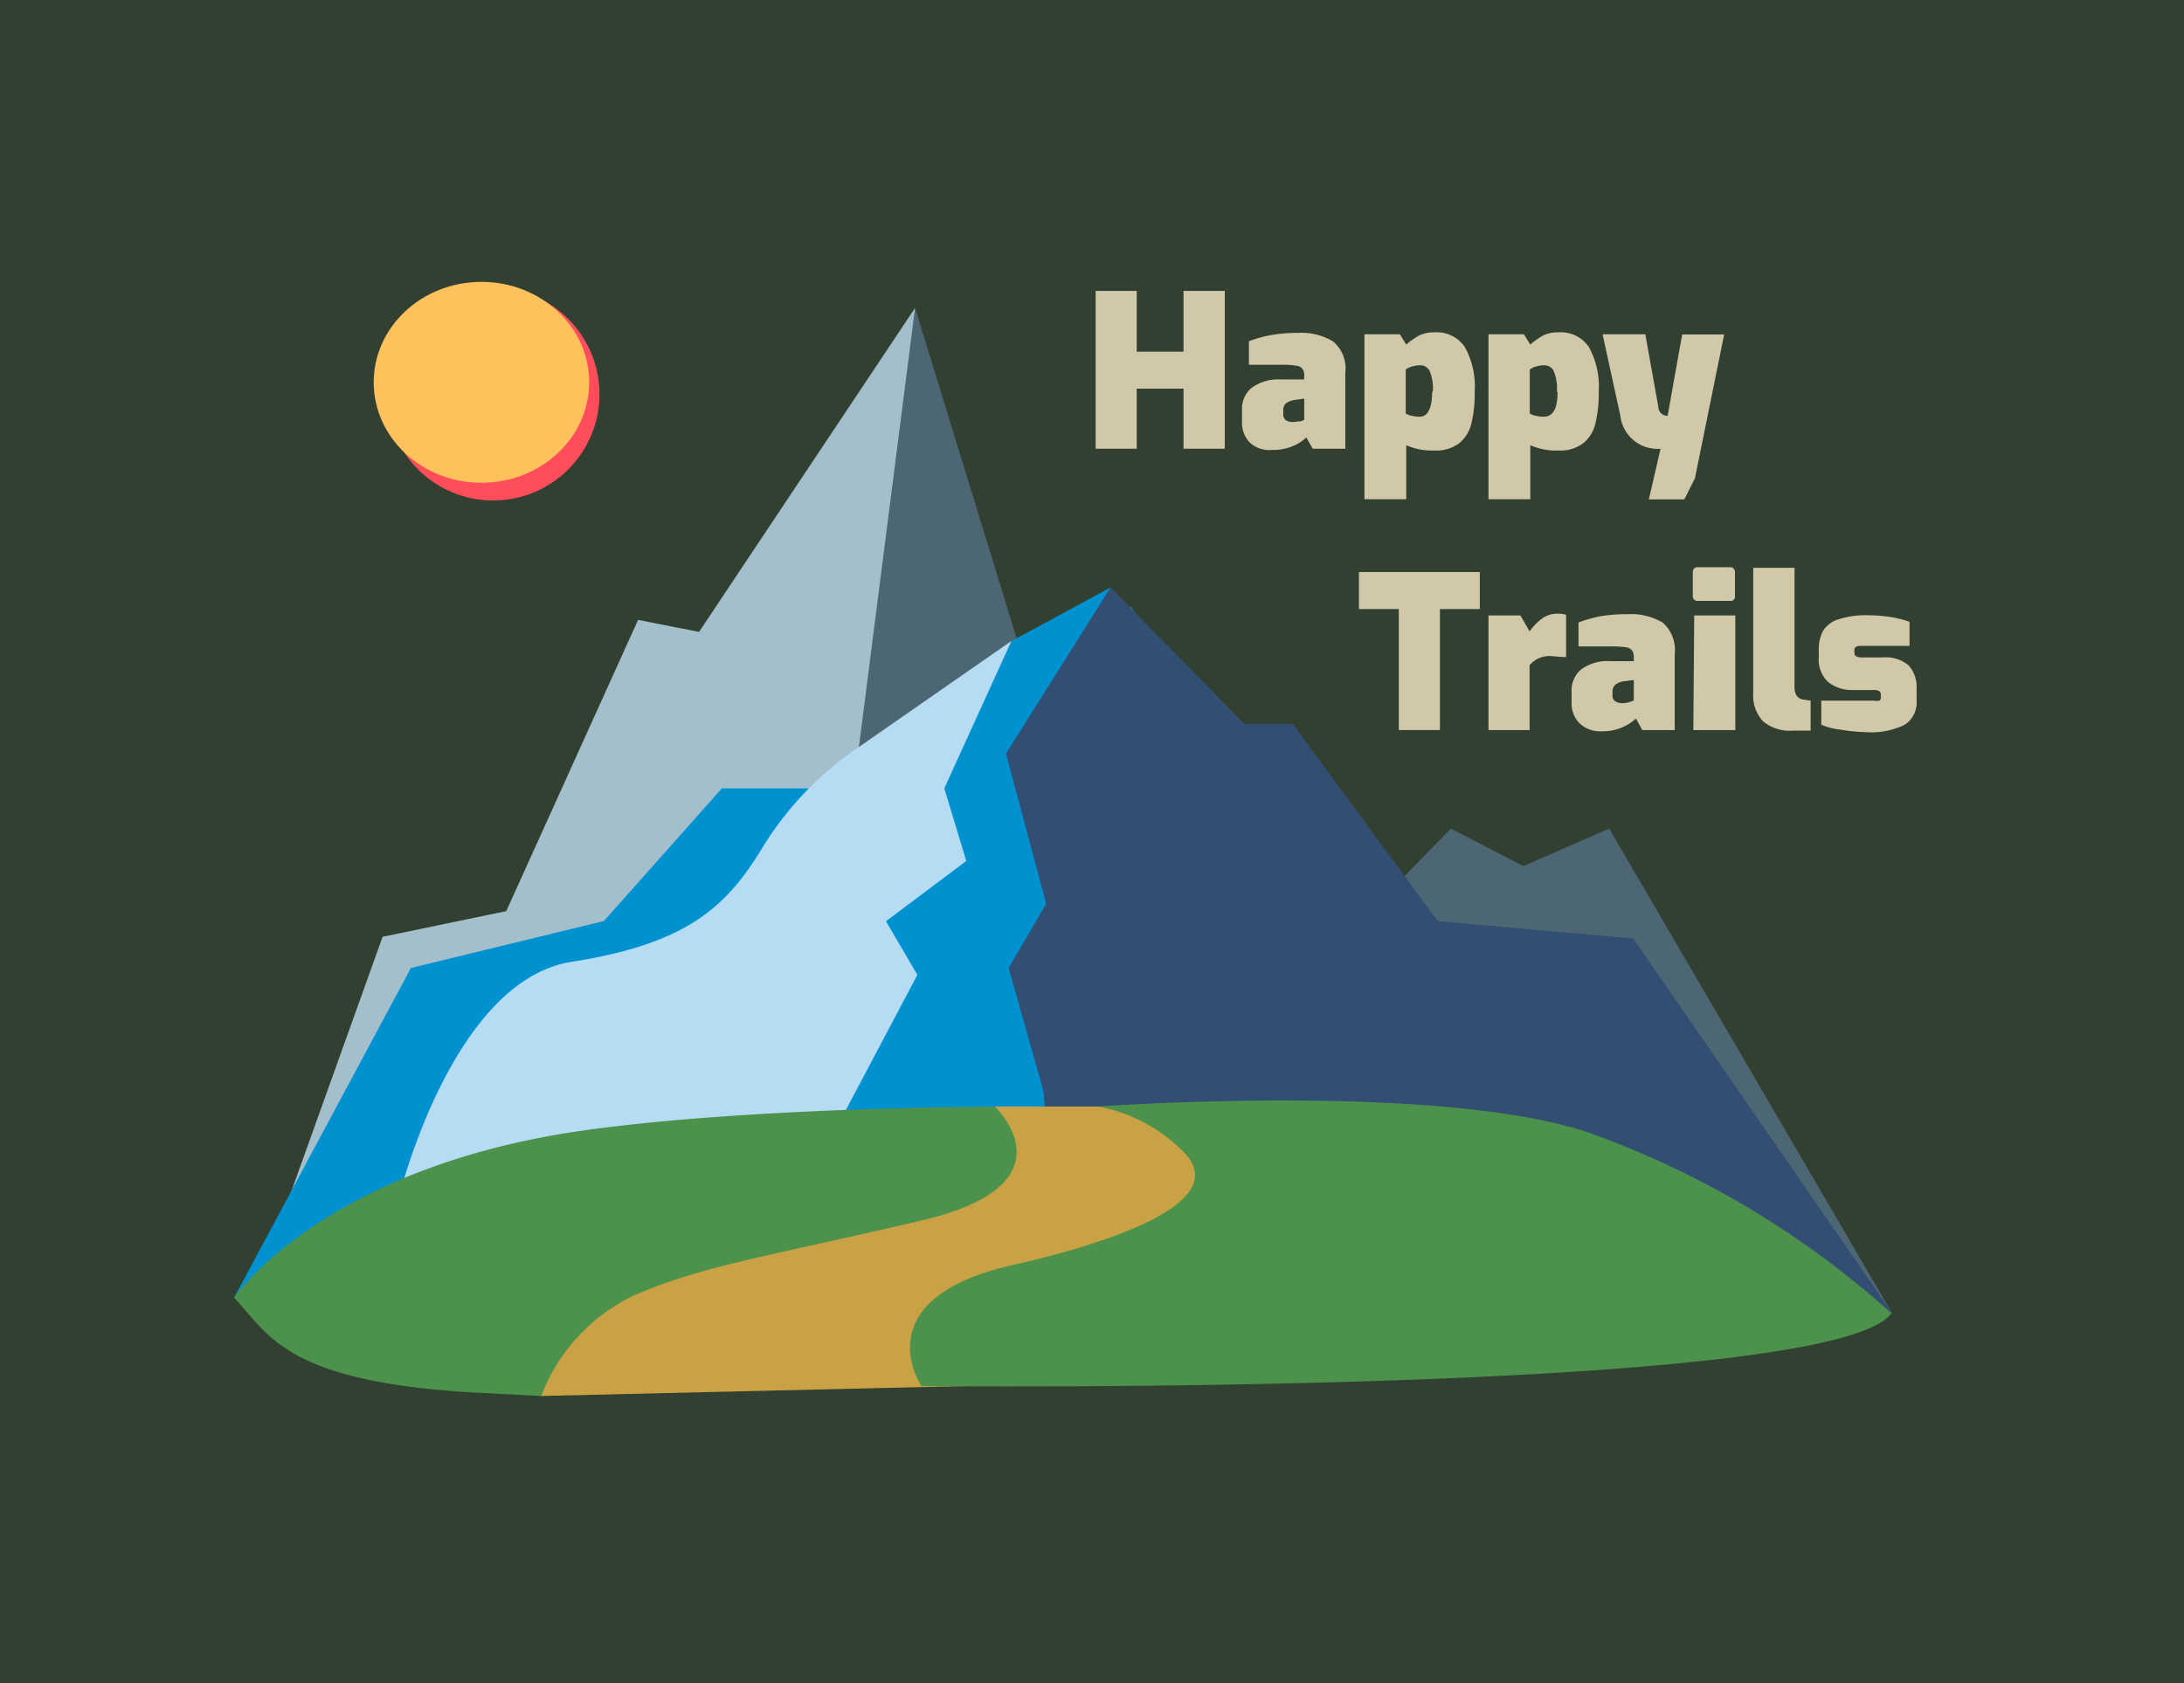 <svg xmlns="http://www.w3.org/2000/svg" viewBox="0 0 123.25 95"><title>happy-trails-logo</title><rect width="123.25" height="95" style="fill:#324031"/><polygon points="39.45 35.67 36.01 34.99 28.57 51.43 21.59 52.88 14.5 72.67 55.72 73.87 51.64 17.38 39.45 35.67" style="fill:#a2bfcb"/><polygon points="92.86 73.58 76.35 45.98 68.4 73.86 92.86 73.58" style="fill:#47a4c9"/><polygon points="78.63 61.91 63.83 34.22 56.2 46.89 54.75 73.87 86.03 73.58 78.63 61.91" style="fill:#0287b5"/><polygon points="62.38 52.32 51.64 17.38 47.75 47.8 41.25 57.58 42.72 68.08 40.77 73.87 75.55 73.86 62.38 52.32" style="fill:#4c6673"/><polygon points="75.23 53.58 81.88 46.77 85.97 48.89 90.81 46.77 106.78 74.13 75.23 54.19 75.23 53.58" style="fill:#4c6673"/><polygon points="54.96 42.92 62.67 33.16 70.24 40.87 72.96 40.87 81.13 51.99 92.17 52.98 106.78 74.13 56.68 71.28 53.3 60.99 54.96 42.92" style="fill:#324e73"/><polygon points="56.92 54.64 59.04 51.01 56.77 42.54 62.67 33.16 57.08 36.19 48.76 44.2 46.49 62.35 31.66 76.12 46.19 77.48 59.5 69.61 58.89 61.6 56.92 54.64" style="fill:#0092d0"/><polygon points="62.49 78.05 30.54 78.8 28.46 72.7 56.14 62.46 70.62 62.46 62.49 78.05" style="fill:#c8a244"/><polygon points="47.17 44.5 40.74 44.5 34.08 51.99 23.19 54.64 13.21 73.25 36.51 63.87 47.17 44.5" style="fill:#0092d0"/><path d="M53.29,44.5l3.79-8.32-8.63,6a18.52,18.52,0,0,0-5.29,5.45c-2,3.33-4.08,5.6-10.89,6.66s-9.79,13.41-9.79,13.41l24-2.67,5.29-10L50,52l4.53-3.4Z" style="fill:#b5dcf2"/><path d="M32.87,63.82c9.34-1.33,23.27-1.36,23.27-1.36s4.65,4.37-4.12,6.43S39.77,71.41,35.83,73.1a10.38,10.38,0,0,0-5.29,5.7l-3.72-.19C16.08,78,15.18,75.33,13.21,73.25,13.21,73.25,18.15,65.93,32.87,63.82Z" style="fill:#4c924d"/><path d="M52,78.24s-3.33-4.91,5.14-6.83c3.91-.88,12.78-3.27,9.64-6.4A9.19,9.19,0,0,0,62,62.46s18.81-1.37,27.45,1.4a51.34,51.34,0,0,1,17.29,10.27h0C103.39,78.8,52,78.24,52,78.24Z" style="fill:#4c924d"/><path d="M61.83,16.42h2.32v3.43h2.64V16.42h2.33v8.91H66.79V21.94H64.15v3.39H61.83Z" style="fill:#d1c8a9"/><path d="M70.55,25a1.6,1.6,0,0,1-.46-1.2V23.1a1.52,1.52,0,0,1,.56-1.22,2.56,2.56,0,0,1,1.65-.46h1.3v-.2a.66.66,0,0,0-.09-.39.46.46,0,0,0-.34-.18,3.9,3.9,0,0,0-.81-.06H70.48V19.26a7,7,0,0,1,1.22-.34,8.6,8.6,0,0,1,1.54-.13,3.46,3.46,0,0,1,2,.49,2,2,0,0,1,.68,1.77v4.28H74.08l-.36-.64a2.44,2.44,0,0,1-.78.5,3,3,0,0,1-1.18.21A1.64,1.64,0,0,1,70.55,25Zm2.77-1.19.28-.1V22.5l-.49.07a1.24,1.24,0,0,0-.52.18.48.48,0,0,0-.17.39v.24a.38.38,0,0,0,.15.34.69.69,0,0,0,.42.1A1.56,1.56,0,0,0,73.32,23.77Z" style="fill:#d1c8a9"/><path d="M77,18.87h2l.36.58a4.08,4.08,0,0,1,.76-.53,1.88,1.88,0,0,1,.82-.16,1.92,1.92,0,0,1,1.72.82,4.6,4.6,0,0,1,.56,2.54,6.93,6.93,0,0,1-.19,1.8,2,2,0,0,1-.7,1.11,2.15,2.15,0,0,1-1.39.4,3.56,3.56,0,0,1-1.58-.3v3.05H77Zm3.86,3.25a2.63,2.63,0,0,0-.18-1.18.58.58,0,0,0-.55-.32,1.41,1.41,0,0,0-.45.07,1,1,0,0,0-.35.17v2.48a.83.83,0,0,0,.34.13,1.73,1.73,0,0,0,.45.05C80.57,23.52,80.82,23.05,80.82,22.12Z" style="fill:#d1c8a9"/><path d="M84,18.87h2l.36.58a4.08,4.08,0,0,1,.76-.53,1.88,1.88,0,0,1,.82-.16,1.92,1.92,0,0,1,1.72.82,4.6,4.6,0,0,1,.56,2.54,6.93,6.93,0,0,1-.19,1.8,2,2,0,0,1-.7,1.11,2.15,2.15,0,0,1-1.39.4,3.56,3.56,0,0,1-1.58-.3v3.05H84Zm3.86,3.25a2.63,2.63,0,0,0-.18-1.18.58.58,0,0,0-.55-.32,1.41,1.41,0,0,0-.45.07,1,1,0,0,0-.35.17v2.48a.83.83,0,0,0,.34.13,1.73,1.73,0,0,0,.45.05C87.65,23.52,87.9,23.05,87.9,22.12Z" style="fill:#d1c8a9"/><path d="M93.71,25.33a2.11,2.11,0,0,1-2.27-1.87l-1-4.59h2.41L93.59,23a.5.5,0,0,0,.52.47l.82-4.59H97.3L95.65,27l-.6,1.19h-2Z" style="fill:#d1c8a9"/><path d="M78.94,34.38H76.69V32.29h6.82v2.09H81.26v6.83H78.94Z" style="fill:#d1c8a9"/><path d="M84,34.74H85.8l.52.9a3.3,3.3,0,0,1,.71-.73,1.45,1.45,0,0,1,.87-.27,1.75,1.75,0,0,1,.48.06v2.39c-.37,0-.63-.05-.79-.05a1.46,1.46,0,0,0-1.27.51v3.66H84Z" style="fill:#d1c8a9"/><path d="M89.15,40.84a1.59,1.59,0,0,1-.46-1.2V39a1.53,1.53,0,0,1,.55-1.22,2.53,2.53,0,0,1,1.66-.46h1.3v-.21a.7.7,0,0,0-.09-.39.54.54,0,0,0-.34-.18,5,5,0,0,0-.81-.05H89.08V35.14a7,7,0,0,1,1.22-.35,8.68,8.68,0,0,1,1.54-.12,3.51,3.51,0,0,1,2,.48,2.06,2.06,0,0,1,.67,1.77v4.29H92.68l-.36-.65a2.69,2.69,0,0,1-.78.5,2.83,2.83,0,0,1-1.18.22A1.68,1.68,0,0,1,89.15,40.84Zm2.76-1.2a1.58,1.58,0,0,0,.29-.1V38.38l-.5.07a1,1,0,0,0-.51.18A.46.46,0,0,0,91,39v.24a.39.39,0,0,0,.14.34.72.72,0,0,0,.42.11A1.05,1.05,0,0,0,91.91,39.64Z" style="fill:#d1c8a9"/><path d="M95.61,33.85a.3.3,0,0,1-.08-.2V32.32a.39.39,0,0,1,.07-.23.29.29,0,0,1,.22-.07h1.82a.22.22,0,0,1,.2.08.32.32,0,0,1,.07.22v1.33a.24.24,0,0,1-.27.27H95.82A.28.28,0,0,1,95.61,33.85Zm0,.89h2.32v6.47H95.56Z" style="fill:#d1c8a9"/><path d="M99.49,40.71a2.13,2.13,0,0,1-.55-1.6V32.05h2.33v6.7a.93.93,0,0,0,.12.52.55.55,0,0,0,.39.22l.4.06v1.69h-1A2.33,2.33,0,0,1,99.49,40.71Z" style="fill:#d1c8a9"/><path d="M103.88,41.19a4,4,0,0,1-1.1-.28V39.55h3a.62.62,0,0,0,.29,0,.22.22,0,0,0,.07-.19v-.15a.23.23,0,0,0-.09-.2.7.7,0,0,0-.35-.06h-1.08a2.19,2.19,0,0,1-1.44-.44,1.74,1.74,0,0,1-.54-1.42v-.39a2.23,2.23,0,0,1,.24-1.09,1.55,1.55,0,0,1,.87-.65,5,5,0,0,1,1.69-.23,8.81,8.81,0,0,1,1.32.11,6,6,0,0,1,1,.26v1.36H105a.54.54,0,0,0-.26.05.21.21,0,0,0-.09.19v.15a.2.2,0,0,0,.11.2.77.77,0,0,0,.37.06h1.12a2,2,0,0,1,1.46.45,1.82,1.82,0,0,1,.45,1.32v.66a1.49,1.49,0,0,1-.69,1.38,4.28,4.28,0,0,1-2.13.41A10.45,10.45,0,0,1,103.88,41.19Z" style="fill:#d1c8a9"/><circle cx="27.83" cy="22.25" r="6" style="fill:#ff4d5c"/><ellipse cx="27.17" cy="21.58" rx="6.08" ry="5.67" style="fill:#ffc15c"/></svg>